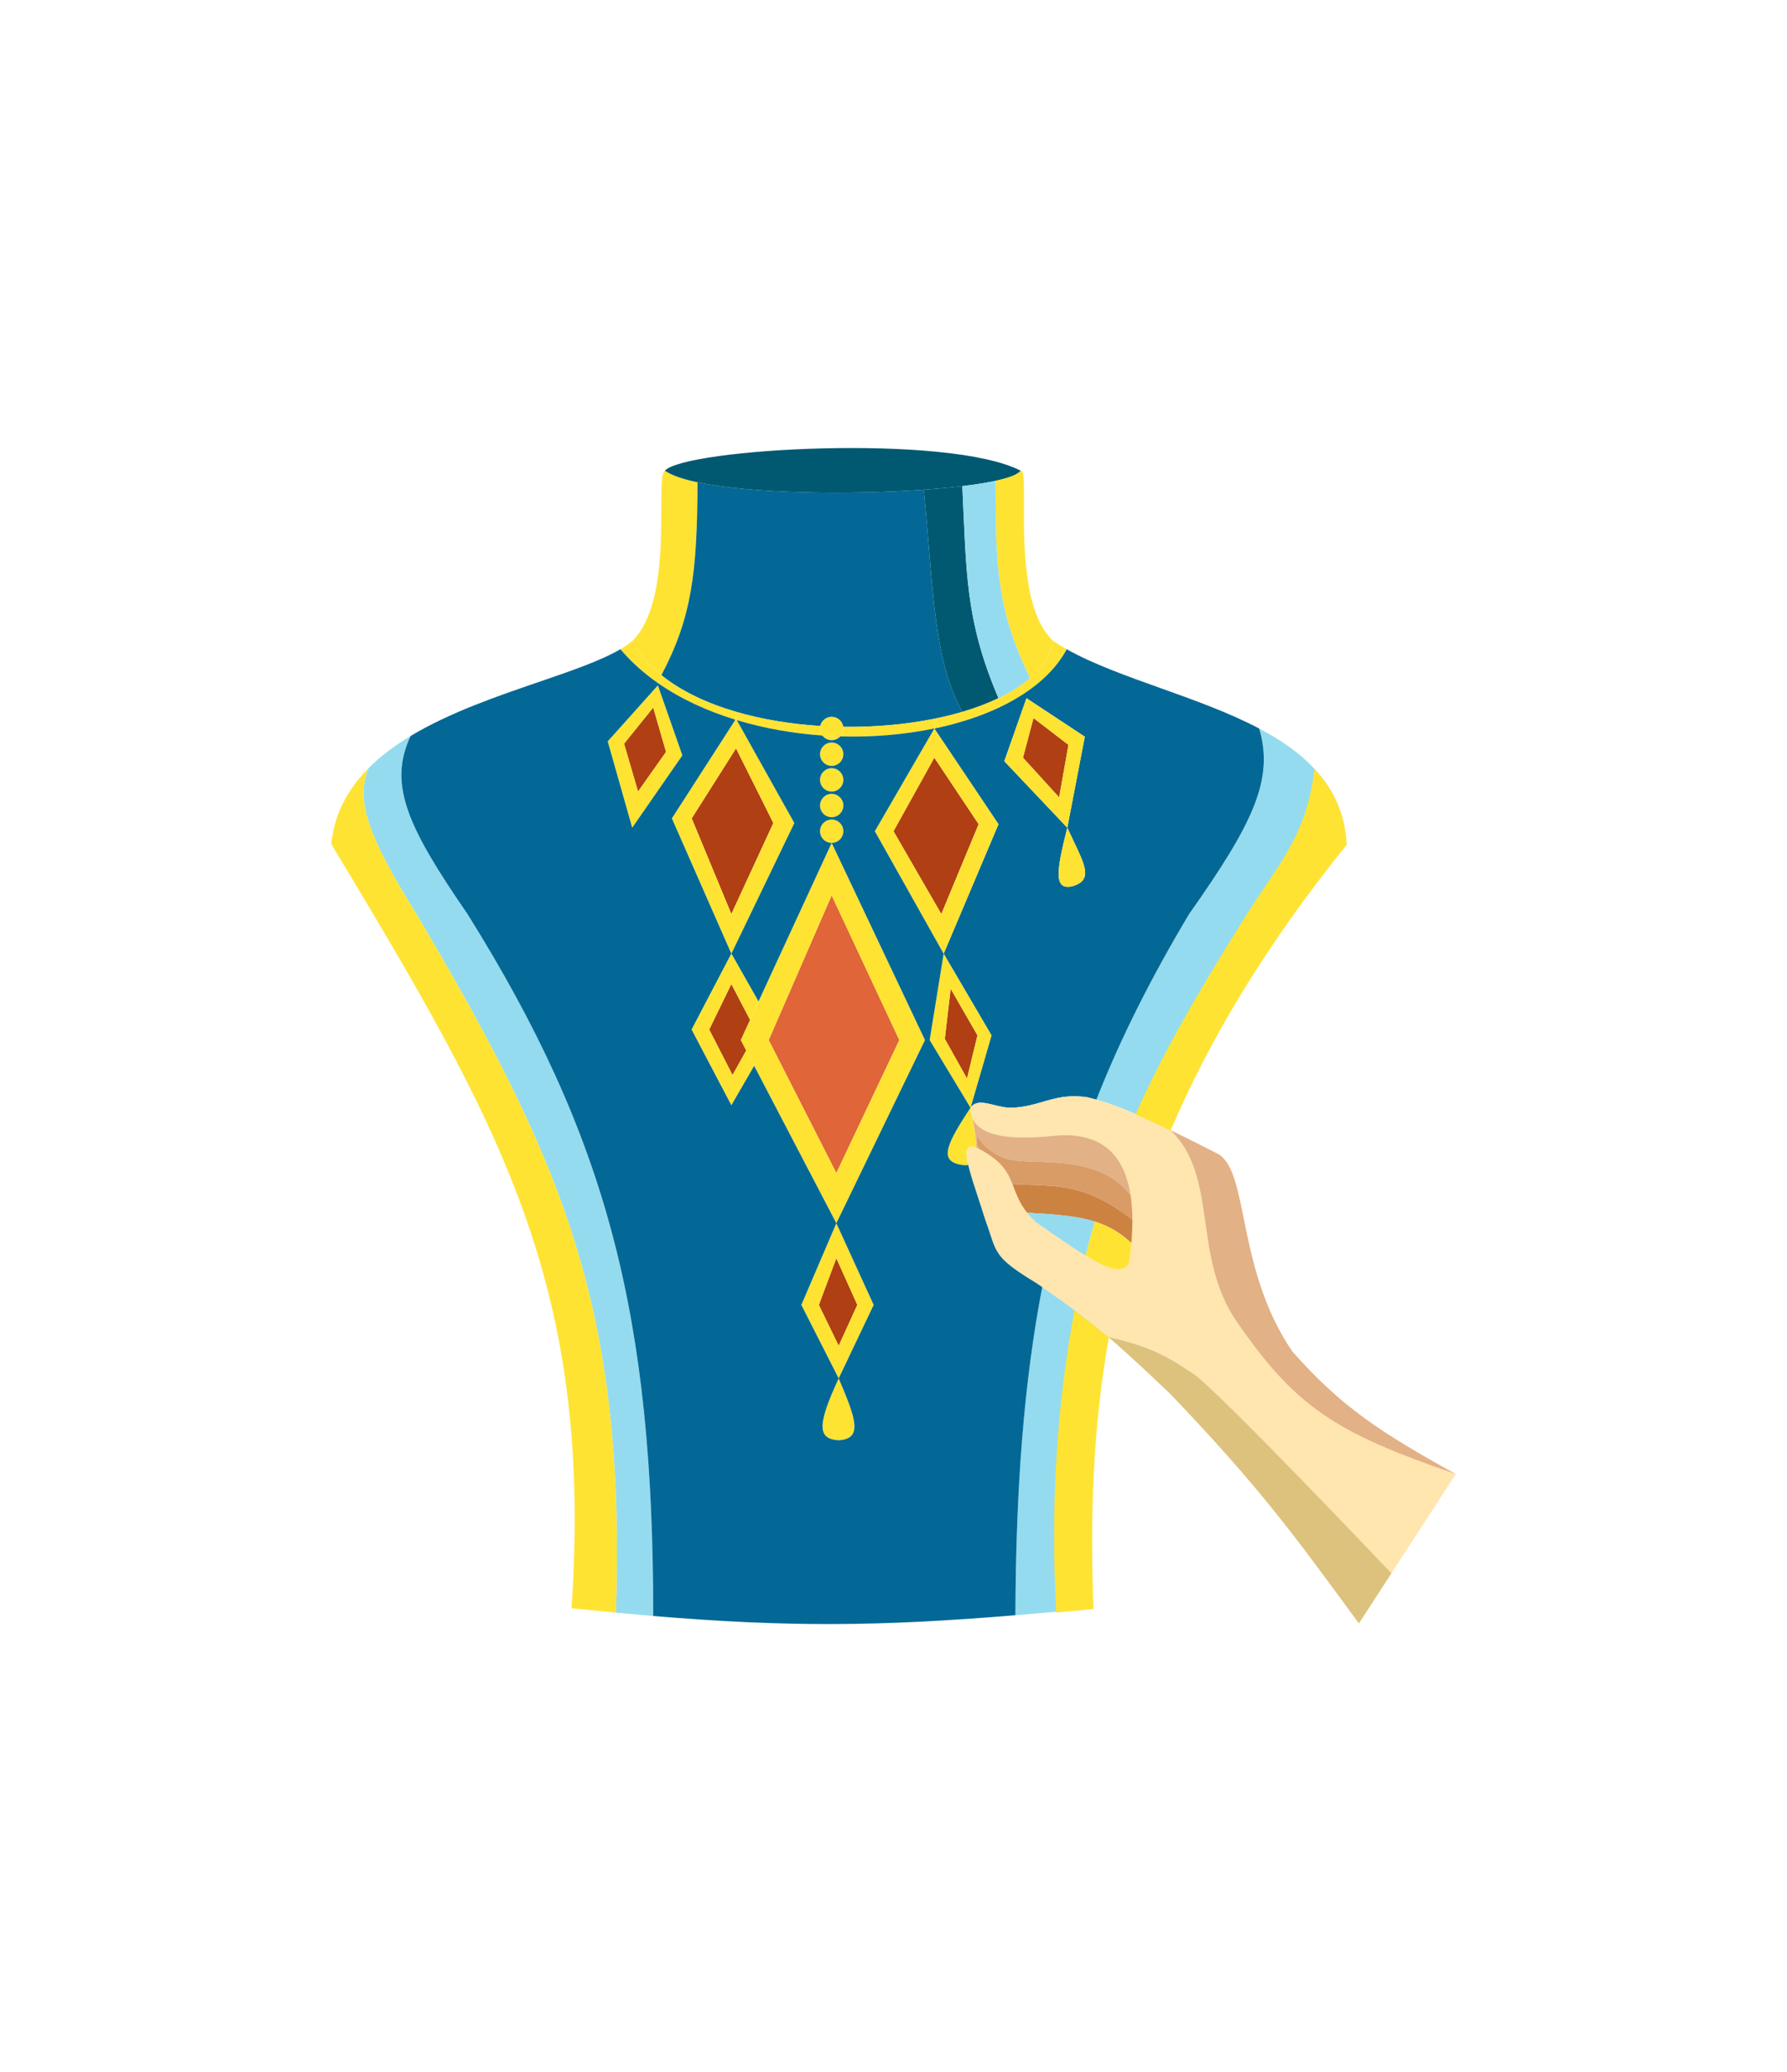 <svg width="766" height="888" viewBox="0 0 766 888" fill="none" xmlns="http://www.w3.org/2000/svg">
<g clip-path="url(#clip0_3051_9470)">
<path d="M468.5 689.213C467.017 650.769 468.039 612.367 475.045 572.968C470.493 569.098 465.733 565.282 460.313 561.235C456.235 558.19 451.783 555.014 446.763 551.586C438.917 592.315 435.448 637.565 435.253 692.201C441.281 691.704 446.016 691.304 452.5 690.713C457.197 690.285 463.525 689.689 468.5 689.213Z" fill="#94DBEF"/>
<path d="M501.521 484.2C518.148 445.217 542.341 404.676 577 361.713C576.573 351.967 573.733 343.756 569.13 336.713C567.391 334.053 565.401 331.56 563.194 329.213C560.852 326.722 558.266 324.397 555.477 322.213C550.749 318.511 545.44 315.216 539.752 312.213C546.112 333.876 537.492 352.371 509.718 391.713C493.525 418.847 480.415 444.75 469.976 471.238C474.948 472.635 480.18 474.537 486.496 477.253C490.888 479.141 495.804 481.422 501.521 484.2Z" fill="#94DBEF"/>
<path d="M285 201.713C280.5 204.213 289.5 256.713 271 274.713C274 280.239 278.262 285.105 283.5 289.337C296.574 264.607 298.858 245.272 299 206.685C292.753 205.358 287.894 203.711 285 201.713Z" fill="#FFE333"/>
<path d="M283.5 289.337C292.006 296.211 303.084 301.41 315.5 305.04C326.748 308.328 339.094 310.329 351.62 311.119C352.119 308.884 354.114 307.213 356.5 307.213C359.017 307.213 361.099 309.072 361.449 311.493C374.91 311.669 388.304 310.478 400.5 308.017C404.654 307.179 408.669 306.193 412.5 305.064C400.016 282.471 400.143 252.582 396 209.866C364.204 212.124 322.109 211.594 299 206.685C298.858 245.272 296.574 264.607 283.5 289.337Z" fill="#036896"/>
<path d="M428 299.196C413.53 265.352 414.314 244.64 412.5 208.325C407.483 208.929 401.92 209.446 396 209.866C400.143 252.582 400.016 282.471 412.5 305.064C418.106 303.411 423.32 301.451 428 299.196Z" fill="#005971"/>
<path d="M437.5 201.713C406.5 185.713 293.5 192.213 285 201.713C287.894 203.711 292.753 205.358 299 206.685C322.109 211.594 364.204 212.124 396 209.866C401.92 209.446 407.483 208.929 412.5 208.325C417.982 207.666 422.811 206.904 426.743 206.051C432.57 204.788 436.424 203.327 437.5 201.713Z" fill="#005971"/>
<path fill-rule="evenodd" clip-rule="evenodd" d="M400.5 312.172V312.213L428 353.213L404.5 408.713L425 443.713L416 474.713C418.192 471.581 421.945 472.51 426.169 473.555C428.689 474.179 431.376 474.844 434 474.713C439.222 474.452 443.206 473.291 447.078 472.164C452.552 470.57 457.8 469.041 466 470.213C467.317 470.522 468.637 470.861 469.976 471.238C480.415 444.75 493.525 418.847 509.718 391.713C537.492 352.371 546.112 333.876 539.752 312.213C526.813 305.381 511.914 300.058 497.442 294.888C482.763 289.644 468.524 284.557 457.22 278.213C453.263 285.55 446.984 291.877 439.036 297.133C428.585 304.044 415.247 309.103 400.5 312.172ZM440 299.213L465 315.713L457.5 354.713L430.5 326.213L440 299.213ZM457.5 354.713C458.436 356.76 459.346 358.666 460.193 360.439C465.365 371.273 468.164 377.135 460 379.713C451.734 381.829 452.59 374.024 457.5 354.713Z" fill="#036896"/>
<path d="M451.5 274.713C450.258 280.664 446.74 285.956 441.5 290.543C440.246 291.64 438.894 292.697 437.451 293.713L439.036 297.133C446.984 291.877 453.263 285.55 457.22 278.213C455.217 277.088 453.305 275.924 451.5 274.713Z" fill="#FFE333"/>
<path d="M437.451 293.713C434.63 295.699 431.461 297.528 428 299.196C423.32 301.451 418.106 303.411 412.5 305.064C408.669 306.193 404.654 307.179 400.5 308.017V312.172C415.247 309.103 428.585 304.044 439.036 297.133L437.451 293.713Z" fill="#FFE333"/>
<path d="M400.5 308.017C388.304 310.478 374.91 311.669 361.449 311.493C361.482 311.728 361.5 311.968 361.5 312.213C361.5 313.513 361.004 314.697 360.191 315.586C374.042 315.984 387.794 314.817 400.5 312.172V308.017Z" fill="#FFE333"/>
<path d="M315.5 305.04V308.017L315.831 308.61C327.525 312.141 339.978 314.318 352.493 315.204C352.445 315.14 352.399 315.075 352.354 315.008C351.815 314.21 351.5 313.248 351.5 312.213C351.5 311.837 351.541 311.471 351.62 311.119C339.094 310.329 326.748 308.328 315.5 305.04Z" fill="#FFE333"/>
<path d="M315.5 308.017V305.04C303.084 301.41 292.006 296.211 283.5 289.337L282.278 292.901C291.925 299.576 303.168 304.728 315.235 308.428L315.5 308.017Z" fill="#FFE333"/>
<path d="M283.5 289.337C278.262 285.105 274 280.239 271 274.713C269.557 275.92 267.857 277.083 265.935 278.213C270.596 283.744 276.111 288.634 282.278 292.901L283.5 289.337Z" fill="#FFE333"/>
<path d="M383 356.213L400.5 324.713L419.5 353.213L403.5 391.713L383 356.213Z" fill="#B03F13"/>
<path d="M358.5 502.713L385.5 445.713L356.5 383.713L329.5 445.713L358.5 502.713Z" fill="#E06539"/>
<path d="M315.5 320.713L296.5 350.713L313.5 391.713L331.5 352.713L315.5 320.713Z" fill="#B03F13"/>
<path d="M280 303.213L267.5 318.713L273.5 339.213L285.5 322.213L280 303.213Z" fill="#B03F13"/>
<path d="M443 307.713L438.5 324.713L454 341.713L458 319.213L443 307.713Z" fill="#B03F13"/>
<path d="M407.5 423.713L405 445.213L414.5 462.213L419 443.713L407.5 423.713Z" fill="#B03F13"/>
<path d="M358.5 539.213L351 559.213L359.5 576.713L367.5 559.213L358.5 539.213Z" fill="#B03F13"/>
<path fill-rule="evenodd" clip-rule="evenodd" d="M356.5 361.213L325.115 429.213L321.5 437.046L317.5 445.713L319.85 450.213L323.245 456.713L358.5 524.213L396.5 445.713L356.5 361.213ZM385.5 445.713L358.5 502.713L329.5 445.713L356.5 383.713L385.5 445.713Z" fill="#FFE333"/>
<path fill-rule="evenodd" clip-rule="evenodd" d="M375 356.213L404.5 408.713L428 353.213L400.5 312.213L375 356.213ZM400.5 324.713L383 356.213L403.5 391.713L419.5 353.213L400.5 324.713Z" fill="#FFE333"/>
<path fill-rule="evenodd" clip-rule="evenodd" d="M425 443.713L404.5 408.713L398.5 445.713L416 474.713L425 443.713ZM405 445.213L407.5 423.713L419 443.713L414.5 462.213L405 445.213Z" fill="#FFE333"/>
<path fill-rule="evenodd" clip-rule="evenodd" d="M358.5 524.213L343.5 559.213L359.5 590.713L374.5 559.213L358.5 524.213ZM351 559.213L358.5 539.213L367.5 559.213L359.5 576.713L351 559.213Z" fill="#FFE333"/>
<path d="M359.5 590.713C350.386 610.434 350.19 616.708 359.5 617.213C370.056 616.612 366.8 607.819 359.5 590.713Z" fill="#FFE333"/>
<path fill-rule="evenodd" clip-rule="evenodd" d="M440 299.213L430.5 326.213L457.5 354.713L465 315.713L440 299.213ZM438.5 324.713L443 307.713L458 319.213L454 341.713L438.5 324.713Z" fill="#FFE333"/>
<path d="M416 474.713C405.828 490.111 403.212 496.403 410 498.713C412.078 499.323 413.742 499.512 415.03 499.227C413.665 493.288 414.131 490.117 418.56 491.839C418.526 488.753 417.961 484.649 416.951 479.4C416.32 478.023 416 476.463 416 474.713Z" fill="#FFE333"/>
<path d="M457.5 354.713C452.59 374.024 451.734 381.829 460 379.713C468.164 377.135 465.365 371.273 460.193 360.439C459.346 358.666 458.436 356.76 457.5 354.713Z" fill="#FFE333"/>
<path fill-rule="evenodd" clip-rule="evenodd" d="M288 350.713L313.5 408.713L340.5 352.713L315.831 308.61C315.632 308.55 315.434 308.489 315.235 308.428L288 350.713ZM296.5 350.713L315.5 320.713L331.5 352.713L313.5 391.713L296.5 350.713Z" fill="#FFE333"/>
<path fill-rule="evenodd" clip-rule="evenodd" d="M282 293.713L260.5 317.713L271 354.713L292.5 323.713L282 293.713ZM267.5 318.713L280 303.213L285.5 322.213L273.5 339.213L267.5 318.713Z" fill="#FFE333"/>
<path d="M356.5 361.213C359.261 361.213 361.5 358.974 361.5 356.213C361.5 353.451 359.261 351.213 356.5 351.213C353.739 351.213 351.5 353.451 351.5 356.213C351.5 358.974 353.739 361.213 356.5 361.213Z" fill="#FFE333"/>
<path d="M361.5 345.213C361.5 347.974 359.261 350.213 356.5 350.213C353.739 350.213 351.5 347.974 351.5 345.213C351.5 342.451 353.739 340.213 356.5 340.213C359.261 340.213 361.5 342.451 361.5 345.213Z" fill="#FFE333"/>
<path d="M361.5 334.213C361.5 336.974 359.261 339.213 356.5 339.213C353.739 339.213 351.5 336.974 351.5 334.213C351.5 331.451 353.739 329.213 356.5 329.213C359.261 329.213 361.5 331.451 361.5 334.213Z" fill="#FFE333"/>
<path d="M361.5 323.213C361.5 325.974 359.261 328.213 356.5 328.213C353.739 328.213 351.5 325.974 351.5 323.213C351.5 320.451 353.739 318.213 356.5 318.213C359.261 318.213 361.5 320.451 361.5 323.213Z" fill="#FFE333"/>
<path d="M361.449 311.493C361.099 309.072 359.017 307.213 356.5 307.213C354.114 307.213 352.119 308.884 351.62 311.119C351.541 311.471 351.5 311.837 351.5 312.213C351.5 313.248 351.815 314.21 352.354 315.008C352.399 315.075 352.445 315.14 352.493 315.204C355.058 315.385 357.626 315.512 360.191 315.586C361.004 314.697 361.5 313.513 361.5 312.213C361.5 311.968 361.482 311.728 361.449 311.493Z" fill="#FFE333"/>
<path d="M356.5 317.213C357.961 317.213 359.276 316.586 360.191 315.586C357.626 315.512 355.058 315.385 352.493 315.204C353.404 316.423 354.86 317.213 356.5 317.213Z" fill="#FFE333"/>
<path d="M484 541.213C481.53 546.035 475.472 544.245 465.34 538.078C459.575 534.569 452.492 529.643 444 523.713C442.522 522.333 441.301 521.002 440.275 519.713C437.712 516.492 436.364 513.529 435.253 510.713C434.818 509.611 434.42 508.532 434 507.469C432.818 504.475 431.461 501.607 428.627 498.713C426.549 496.591 423.678 494.456 419.5 492.249C419.168 492.09 418.855 491.953 418.56 491.839C414.131 490.117 413.665 493.288 415.03 499.227C415.209 500.009 415.421 500.84 415.659 501.713C416.582 505.095 417.908 509.124 419.354 513.518C420.318 516.449 421.336 519.542 422.323 522.713C423.173 525.011 423.816 526.973 424.381 528.697C427.259 537.475 428.119 540.101 444 549.713C444.94 550.346 445.861 550.97 446.763 551.586C451.783 555.014 456.235 558.19 460.313 561.235C465.733 565.282 470.493 569.098 475.045 572.968C493.675 577.125 501 581.713 511.5 588.713C522 595.713 596.441 674.213 596.441 674.213L624 631.713C572.218 613.89 555.392 603.052 530 566.213C510.758 538.298 522.5 503.713 501.521 484.2C495.804 481.422 490.888 479.141 486.496 477.253C480.18 474.537 474.948 472.635 469.976 471.238C468.637 470.861 467.317 470.522 466 470.213C457.8 469.041 452.552 470.57 447.078 472.164C443.206 473.291 439.222 474.452 434 474.713C431.376 474.844 428.689 474.179 426.169 473.555C421.945 472.51 418.192 471.581 416 474.713C416 476.463 416.32 478.023 416.951 479.4C420.29 486.675 432.346 488.815 452 486.713C468 485.213 481.413 490.945 484.645 512.213C485.123 515.363 485.384 518.853 485.403 522.713C485.406 523.234 485.404 523.762 485.398 524.297C485.367 526.935 485.228 529.737 484.974 532.713C484.745 535.403 484.422 538.234 484 541.213Z" fill="#FFE5AE"/>
<path d="M554 579.213C530 544.213 535.5 503.213 522.5 494.713C514.41 490.581 507.524 487.117 501.521 484.2C522.5 503.713 510.758 538.298 530 566.213C555.392 603.052 572.218 613.89 624 631.713C591.988 613.921 575.232 603.209 554 579.213Z" fill="#E2B186"/>
<path d="M501.5 597.213C540.674 638.126 555.302 658.685 582.5 695.713L596.441 674.213C596.441 674.213 522 595.713 511.5 588.713C501 581.713 493.675 577.125 475.045 572.968C483.592 580.233 491.41 587.688 501.5 597.213Z" fill="#DDC27D"/>
<path d="M484.645 512.213C481.413 490.945 468 485.213 452 486.713C432.346 488.815 420.29 486.675 416.951 479.4C417.961 484.649 418.526 488.753 418.56 491.839C418.855 491.953 419.168 492.09 419.5 492.249C418.586 490.188 418.393 488.978 418.8 486.713C421.593 491.194 426.179 495.125 432 496.713C443 499.713 470.5 493.713 484.645 512.213Z" fill="#E2B186"/>
<path d="M484.645 512.213C470.5 493.713 443 499.713 432 496.713C426.179 495.125 421.593 491.194 418.8 486.713C418.393 488.978 418.586 490.188 419.5 492.249C423.678 494.456 426.549 496.591 428.627 498.713C431.461 501.607 432.818 504.475 434 507.469C453.981 508.314 465.168 507.068 485.403 522.713C485.384 518.853 485.123 515.363 484.645 512.213Z" fill="#D99C66"/>
<path d="M435.253 510.713C436.364 513.529 437.712 516.492 440.275 519.713C452.61 520.421 461.684 521.107 469.318 523.516C475.099 525.34 480.054 528.153 484.974 532.713C485.228 529.737 485.367 526.935 485.398 524.297C485.404 523.762 485.406 523.234 485.403 522.713C465.168 507.068 453.981 508.314 434 507.469C434.42 508.532 434.818 509.611 435.253 510.713Z" fill="#CC8342"/>
<path fill-rule="evenodd" clip-rule="evenodd" d="M157.964 329.213C152.194 343.181 157.964 358.713 178.5 391.713C241.981 499.059 268.195 561.629 264 691.092C269.503 691.61 274.827 692.085 280 692.519C280.061 563.956 260.371 487.673 200.388 391.713C174.701 354.383 166.262 336.239 176 315.411C169.273 319.459 163.132 324.01 157.964 329.213Z" fill="#94DBEF"/>
<path d="M142 361.713C214.723 482.498 254.275 550.489 245 689.213C251.578 689.892 257.898 690.518 264 691.092C268.195 561.629 241.981 499.059 178.5 391.713C157.964 358.713 152.194 343.181 157.964 329.213C155.181 332.016 152.68 335.008 150.522 338.213C145.943 345.013 142.909 352.772 142 361.713Z" fill="#FFE333"/>
<path fill-rule="evenodd" clip-rule="evenodd" d="M465.34 538.078C459.575 534.569 452.492 529.643 444 523.713C442.522 522.333 441.301 521.002 440.275 519.713C452.61 520.421 461.684 521.107 469.318 523.516C467.907 528.283 466.58 533.133 465.34 538.078Z" fill="#94DBEF"/>
<path d="M484 541.213C484.422 538.234 484.745 535.403 484.974 532.713C480.054 528.153 475.099 525.34 469.318 523.516C467.907 528.283 466.58 533.133 465.34 538.078C475.472 544.245 481.53 546.035 484 541.213Z" fill="#FFE333"/>
<path d="M475.29 573.292C468.284 612.691 467.262 651.093 468.745 689.537C463.77 690.013 457.442 690.609 452.745 691.037C449.991 639.514 453.885 597.724 460.559 561.56C465.979 565.606 470.738 569.423 475.29 573.292Z" fill="#FFE333"/>
<path d="M577.245 362.037C542.586 405 518.393 445.541 501.766 484.524C496.049 481.746 491.133 479.465 486.741 477.577C499.093 449.932 514.447 423.734 532.124 395.537C546.993 371.084 559.887 359.662 563.44 329.537C565.646 331.884 567.637 334.377 569.375 337.037C573.979 344.081 576.818 352.292 577.245 362.037Z" fill="#FFE333"/>
<path fill-rule="evenodd" clip-rule="evenodd" d="M438.91 215.789C438.835 233.478 438.71 262.932 451.5 274.713C450.258 280.664 446.74 285.956 441.5 290.543C426.974 260.706 426.893 241.453 426.753 208.361C426.751 208.049 426.75 207.736 426.749 207.422C426.747 206.968 426.745 206.511 426.743 206.051C432.57 204.788 436.424 203.327 437.5 201.713C438.971 201.386 438.946 207.201 438.91 215.789Z" fill="#FFE333"/>
<path d="M428 299.196C431.461 297.528 434.63 295.699 437.451 293.713C438.894 292.697 440.246 291.64 441.5 290.543C426.974 260.706 426.893 241.453 426.753 208.361L426.749 207.422C426.747 206.968 426.745 206.511 426.743 206.051C422.811 206.904 417.982 207.666 412.5 208.325C414.314 244.64 413.53 265.352 428 299.196Z" fill="#94DBEF"/>
<path d="M313.5 421.713L304 441.213L314 460.713L319.85 450.213L317.5 445.713L321.5 437.046L313.5 421.713Z" fill="#B03F13"/>
<path fill-rule="evenodd" clip-rule="evenodd" d="M400.5 312.213V312.172C387.794 314.817 374.042 315.984 360.191 315.586C359.276 316.586 357.961 317.213 356.5 317.213C354.86 317.213 353.404 316.423 352.493 315.204C339.978 314.318 327.525 312.141 315.831 308.61L340.5 352.713L313.5 408.713L288 350.713L315.235 308.428C303.168 304.728 291.925 299.576 282.278 292.901C276.111 288.634 270.596 283.744 265.935 278.213C257.558 283.139 244.952 287.459 230.932 292.263C212.968 298.419 192.683 305.37 176 315.411C166.262 336.239 174.701 354.383 200.388 391.713C260.371 487.673 280.061 563.956 280 692.519C337.953 697.379 376.93 697.007 435.253 692.201C435.448 637.565 438.917 592.315 446.763 551.586C445.861 550.97 444.94 550.346 444 549.713C428.119 540.101 427.259 537.475 424.381 528.697C423.816 526.973 423.173 525.011 422.323 522.713C421.336 519.542 420.318 516.449 419.354 513.518C417.908 509.124 416.582 505.095 415.659 501.713C415.421 500.84 415.209 500.009 415.03 499.227C413.742 499.512 412.078 499.323 410 498.713C403.212 496.403 405.828 490.111 416 474.713L398.5 445.713L404.5 408.713L375 356.213L400.5 312.213ZM325.115 429.213L313.5 408.713L296.5 441.213L313.5 473.555L323.245 456.713L358.5 524.213L343.5 559.213L359.5 590.713C350.386 610.434 350.19 616.708 359.5 617.213C370.056 616.612 366.8 607.819 359.5 590.713L374.5 559.213L358.5 524.213L396.5 445.713L356.5 361.213C359.261 361.213 361.5 358.974 361.5 356.213C361.5 353.451 359.261 351.213 356.5 351.213C353.739 351.213 351.5 353.451 351.5 356.213C351.5 358.974 353.739 361.213 356.5 361.213L325.115 429.213ZM282 293.713L292.5 323.713L271 354.713L260.5 317.713L282 293.713ZM356.5 350.213C359.261 350.213 361.5 347.974 361.5 345.213C361.5 342.451 359.261 340.213 356.5 340.213C353.739 340.213 351.5 342.451 351.5 345.213C351.5 347.974 353.739 350.213 356.5 350.213ZM356.5 339.213C359.261 339.213 361.5 336.974 361.5 334.213C361.5 331.451 359.261 329.213 356.5 329.213C353.739 329.213 351.5 331.451 351.5 334.213C351.5 336.974 353.739 339.213 356.5 339.213ZM356.5 328.213C359.261 328.213 361.5 325.974 361.5 323.213C361.5 320.451 359.261 318.213 356.5 318.213C353.739 318.213 351.5 320.451 351.5 323.213C351.5 325.974 353.739 328.213 356.5 328.213Z" fill="#036896"/>
<path d="M313.5 408.713L296.5 441.213L313.5 473.555L323.245 456.713L319.85 450.213L314 460.713L304 441.213L313.5 421.713L321.5 437.046L325.115 429.213L313.5 408.713Z" fill="#FFE333"/>
</g>
<defs>
<clipPath id="clip0_3051_9470">
<rect width="766" height="888" fill="white"/>
</clipPath>
</defs>
</svg>

